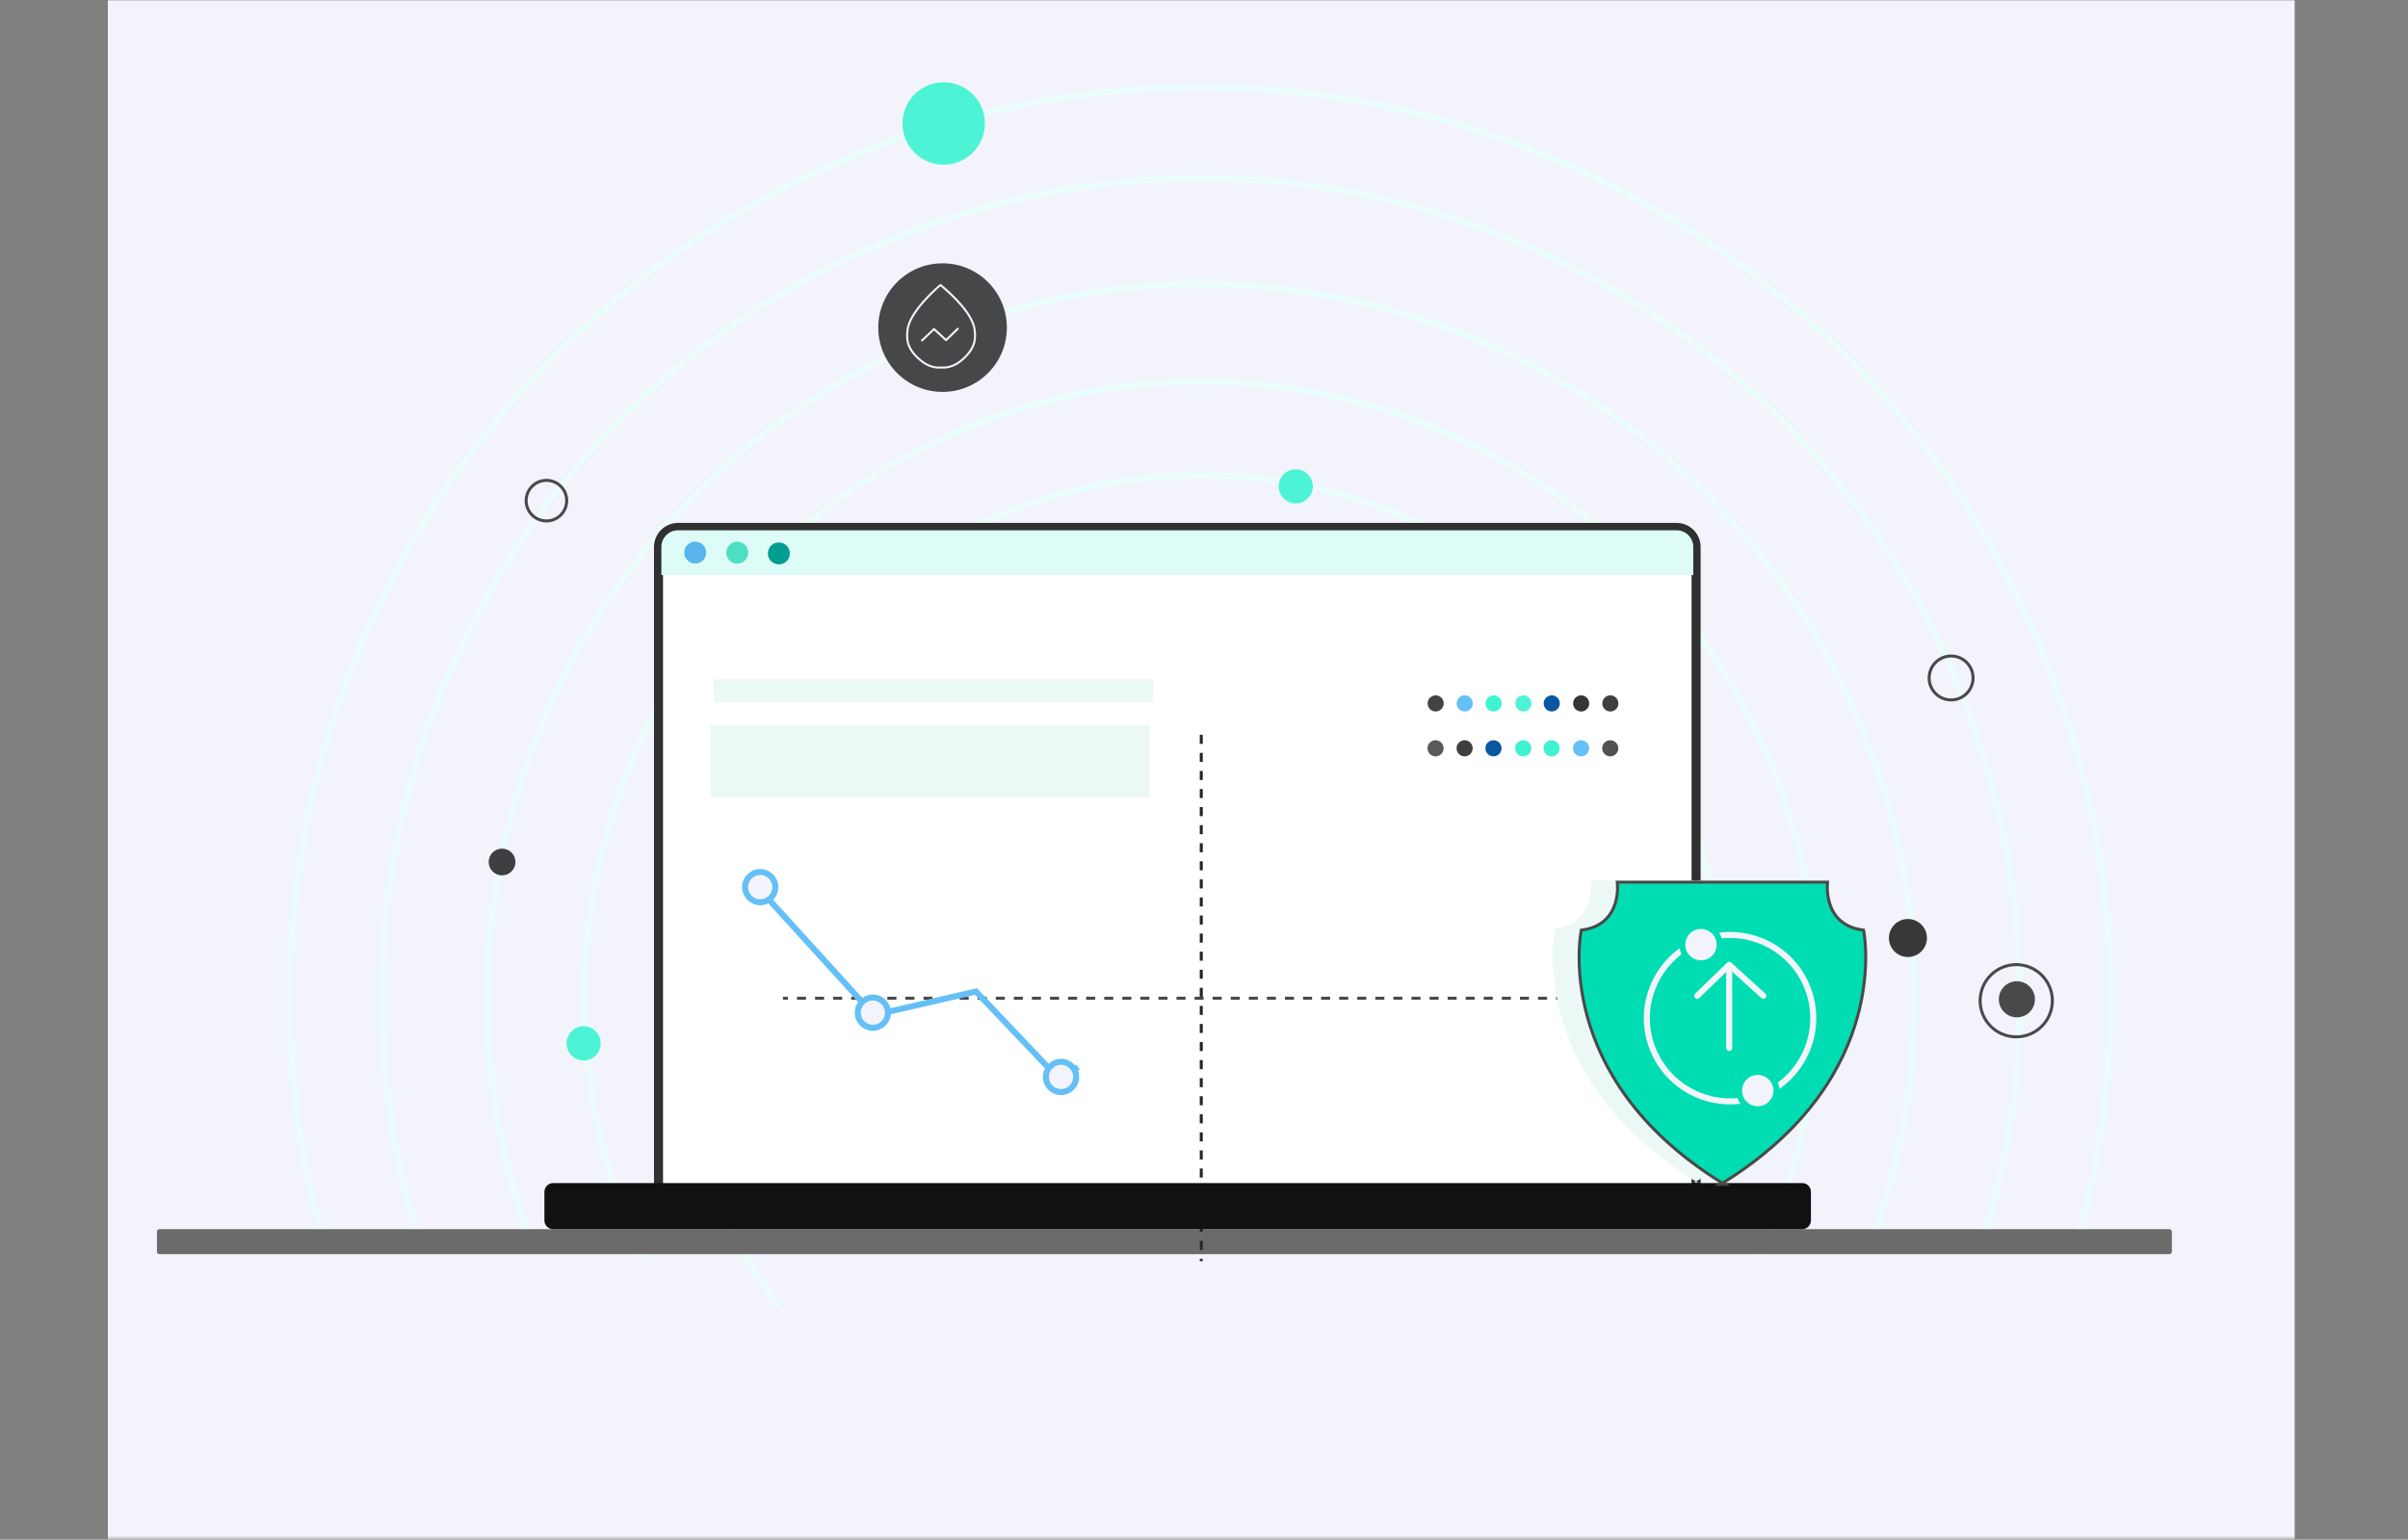 <svg width="882" height="564" viewBox="0 0 882 564" fill="none" xmlns="http://www.w3.org/2000/svg">
<rect x="0" y="0" width="882" height="564" fill="#808080" stroke="none"/>
<mask id="mask0_85_2294" style="mask-type:alpha" maskUnits="userSpaceOnUse" x="0" y="0" width="883" height="564">
<rect width="882.002" height="563.65" fill="#D9D9D9"/>
</mask>
<g mask="url(#mask0_85_2294)">
<path d="M39.51 628.202H840.482V-148.117H39.51V628.202Z" fill="#F3F4FB"/>
<mask id="mask1_85_2294" style="mask-type:luminance" maskUnits="userSpaceOnUse" x="-3" y="-63" width="886" height="858">
<path d="M-2.011 -62.856H882.002V794.18H-2.011V-62.856Z" fill="white"/>
</mask>
<g mask="url(#mask1_85_2294)">
<path d="M644.585 460.629C668.239 409.691 673.034 349.904 653.43 292.565C613.1 174.604 484.781 111.671 366.82 152C248.86 192.33 185.927 320.65 226.256 438.611C228.918 446.396 231.962 453.941 235.363 461.233" stroke="#EBFDFA" stroke-width="2.207" stroke-miterlimit="10"/>
<path d="M219.677 380.161C220.795 383.43 219.051 386.985 215.782 388.103C212.512 389.221 208.957 387.477 207.839 384.208C206.722 380.939 208.465 377.383 211.734 376.265C215.004 375.148 218.559 376.891 219.677 380.161Z" fill="#4CF4D5"/>
</g>
<mask id="mask2_85_2294" style="mask-type:luminance" maskUnits="userSpaceOnUse" x="-3" y="-63" width="886" height="858">
<path d="M-2.011 -62.856H882.002V794.18H-2.011V-62.856Z" fill="white"/>
</mask>
<g mask="url(#mask2_85_2294)">
<path d="M685.966 453.756C689.911 442.713 693.157 431.275 695.645 419.482C725.439 278.246 635.098 139.597 493.861 109.802C352.624 80.007 213.975 170.35 184.18 311.586C174.017 359.763 177.832 407.638 192.877 450.994" stroke="#EBFDFA" stroke-width="2.207" stroke-miterlimit="10"/>
<path d="M188.689 316.775C188.13 319.425 185.529 321.119 182.88 320.56C180.231 320.001 178.535 317.401 179.094 314.751C179.653 312.102 182.255 310.407 184.904 310.966C187.553 311.525 189.248 314.126 188.689 316.775Z" fill="#3D3F41"/>
<path d="M705.576 345.352C704.611 349.075 700.811 351.31 697.088 350.345C693.366 349.381 691.131 345.581 692.096 341.858C693.06 338.135 696.86 335.9 700.582 336.865C704.305 337.829 706.541 341.629 705.576 345.352Z" fill="#383838"/>
<path d="M368.796 119.704C368.965 132.711 358.557 143.393 345.551 143.562C332.543 143.731 321.861 133.324 321.692 120.316C321.523 107.309 331.931 96.628 344.938 96.459C357.945 96.29 368.627 106.697 368.796 119.704Z" fill="#464748"/>
<path d="M337.719 124.713L342.125 120.539L346.524 124.599L350.816 120.426" stroke="#F3F4FB" stroke-width="0.746" stroke-linecap="round" stroke-linejoin="round"/>
<path d="M344.997 134.57C344.997 134.57 341.594 135.368 337.691 132.378C331.525 127.654 332.204 123.405 332.373 121.123C332.901 114.022 344.461 104.386 344.461 104.386C344.461 104.386 356.267 113.718 356.979 120.804C357.208 123.08 357.997 127.31 351.956 132.192C348.131 135.283 344.709 134.574 344.709 134.574" stroke="#F3F4FB" stroke-width="0.746" stroke-linecap="round" stroke-linejoin="round"/>
</g>
<mask id="mask3_85_2294" style="mask-type:luminance" maskUnits="userSpaceOnUse" x="-3" y="-63" width="886" height="858">
<path d="M-2.011 -62.856H882.002V794.18H-2.011V-62.856Z" fill="white"/>
</mask>
<g mask="url(#mask3_85_2294)">
<path d="M154.554 457.732C131.35 386.15 134.895 305.814 170.718 232.951C243.799 84.305 423.544 23.049 572.19 96.13C707.67 162.739 770.556 317.954 725.3 457.47" stroke="#EBFDFA" stroke-width="2.207" stroke-miterlimit="10"/>
<path d="M722.539 249.912C721.677 254.272 717.445 257.108 713.085 256.246C708.725 255.384 705.889 251.151 706.751 246.791C707.613 242.432 711.846 239.596 716.206 240.458C720.565 241.32 723.401 245.552 722.539 249.912Z" stroke="#494949" stroke-width="1.103" stroke-miterlimit="10"/>
<path d="M745.237 367.342C744.529 370.925 741.049 373.257 737.465 372.548C733.881 371.84 731.55 368.36 732.258 364.776C732.967 361.193 736.447 358.861 740.03 359.57C743.615 360.278 745.945 363.758 745.237 367.342Z" fill="#494949"/>
<path d="M751.489 369.151C750.072 376.319 743.113 380.98 735.946 379.563C728.778 378.147 724.115 371.188 725.532 364.02C726.949 356.852 733.909 352.191 741.076 353.607C748.244 355.024 752.906 361.983 751.489 369.151Z" stroke="#494949" stroke-width="1.103" stroke-miterlimit="10"/>
<path d="M207.434 184.837C206.638 188.862 202.73 191.48 198.705 190.684C194.68 189.888 192.062 185.981 192.858 181.956C193.654 177.93 197.561 175.312 201.587 176.108C205.611 176.904 208.23 180.811 207.434 184.837Z" stroke="#494949" stroke-width="1.103" stroke-miterlimit="10"/>
</g>
<mask id="mask4_85_2294" style="mask-type:luminance" maskUnits="userSpaceOnUse" x="-3" y="-63" width="886" height="858">
<path d="M-2.011 -62.856H882.002V794.18H-2.011V-62.856Z" fill="white"/>
</mask>
<g mask="url(#mask4_85_2294)">
<path d="M760.47 456.143C775.876 401.85 777.688 342.909 762.961 284.24C718.13 105.643 537.005 -2.796 358.407 42.035C179.81 86.867 71.371 267.991 116.203 446.589C117.176 450.466 118.213 454.309 119.313 458.12" stroke="#EBFDFA" stroke-width="2.207" stroke-miterlimit="10"/>
<path d="M360.298 41.561C362.328 49.649 357.419 57.848 349.332 59.878C341.244 61.908 333.045 56.999 331.015 48.912C328.985 40.825 333.894 32.625 341.981 30.595C350.068 28.565 358.268 33.474 360.298 41.561Z" fill="#4CF4D5"/>
</g>
<mask id="mask5_85_2294" style="mask-type:luminance" maskUnits="userSpaceOnUse" x="-3" y="-63" width="886" height="858">
<path d="M-2.011 -62.856H882.002V794.18H-2.011V-62.856Z" fill="white"/>
</mask>
<g mask="url(#mask5_85_2294)">
<path d="M477.767 243.684V436.498" stroke="#0091E3" stroke-width="1.103" stroke-miterlimit="10" stroke-dasharray="3.31 3.31"/>
<path d="M563.481 348.5H257.138" stroke="#0091E3" stroke-width="1.103" stroke-miterlimit="10" stroke-dasharray="3.31 3.31"/>
</g>
<mask id="mask6_85_2294" style="mask-type:luminance" maskUnits="userSpaceOnUse" x="-3" y="-63" width="886" height="858">
<path d="M-2.011 -62.856H882.002V794.18H-2.011V-62.856Z" fill="white"/>
</mask>
<g mask="url(#mask6_85_2294)">
<path d="M625.456 411.915C632.578 383.515 633.267 353.047 626.246 322.555C602.528 219.548 499.798 155.273 396.791 178.992C293.785 202.71 229.51 305.44 253.228 408.446C259.29 434.773 270.514 458.569 285.583 479.013" stroke="#EBFDFA" stroke-width="2.207" stroke-miterlimit="10"/>
<path d="M480.698 176.754C481.473 180.121 479.373 183.478 476.006 184.253C472.639 185.028 469.282 182.928 468.507 179.561C467.731 176.194 469.832 172.837 473.199 172.061C476.566 171.286 479.923 173.387 480.698 176.754Z" fill="#4CF4D5"/>
</g>
<mask id="mask7_85_2294" style="mask-type:luminance" maskUnits="userSpaceOnUse" x="-3" y="-63" width="886" height="858">
<path d="M-2.011 -62.856H882.002V794.18H-2.011V-62.856Z" fill="white"/>
</mask>
<g mask="url(#mask7_85_2294)">
<path d="M614.112 446.895H248.334C244.393 446.895 241.198 443.701 241.198 439.76V200.345C241.198 196.404 244.393 193.21 248.334 193.21H614.112C618.052 193.21 621.247 196.404 621.247 200.345V439.76C621.247 443.701 618.052 446.895 614.112 446.895Z" fill="white"/>
<path d="M614.112 446.895H248.334C244.393 446.895 241.198 443.701 241.198 439.76V200.345C241.198 196.404 244.393 193.21 248.334 193.21H614.112C618.052 193.21 621.247 196.404 621.247 200.345V439.76C621.247 443.701 618.052 446.895 614.112 446.895Z" fill="white" stroke="#303030" stroke-width="3.31" stroke-miterlimit="10"/>
<path d="M794.624 459.406H58.376C57.889 459.406 57.494 459.011 57.494 458.523V451.159C57.494 450.672 57.889 450.277 58.376 450.277H794.624C795.111 450.277 795.506 450.672 795.506 451.159V458.523C795.506 459.011 795.111 459.406 794.624 459.406Z" fill="#6B6B6B"/>
<path d="M614.083 194.247H248.374C244.989 194.247 242.245 196.991 242.245 200.376V210.65H620.212V200.376C620.212 196.991 617.468 194.247 614.083 194.247Z" fill="#DDFCF7"/>
<path d="M261.425 257.176H422.437V248.847H261.425V257.176Z" fill="#EBF8F6"/>
<path d="M260.22 292.086H421.233V265.67H260.22V292.086Z" fill="#EBF8F6"/>
<path d="M289.297 202.912C289.196 205.132 287.313 206.85 285.092 206.749C282.873 206.647 281.155 204.765 281.256 202.544C281.358 200.324 283.241 198.606 285.461 198.708C287.681 198.81 289.398 200.692 289.297 202.912Z" fill="#009D90"/>
<path d="M274.071 202.451C274.071 204.674 272.269 206.476 270.046 206.476C267.824 206.476 266.022 204.674 266.022 202.451C266.022 200.229 267.824 198.427 270.046 198.427C272.269 198.427 274.071 200.229 274.071 202.451Z" fill="#4DDFC4"/>
<path d="M258.667 202.417C258.667 204.639 256.865 206.441 254.642 206.441C252.42 206.441 250.618 204.639 250.618 202.417C250.618 200.194 252.42 198.392 254.642 198.392C256.865 198.392 258.667 200.194 258.667 202.417Z" fill="#59B6EC"/>
<path d="M593.124 365.662H286.781" stroke="#494949" stroke-width="1.103" stroke-miterlimit="10" stroke-dasharray="3.31 3.31"/>
<path d="M439.996 269.168V461.982" stroke="#262626" stroke-width="1.103" stroke-miterlimit="10" stroke-dasharray="3.31 3.31"/>
<path d="M592.799 257.672C592.799 259.305 591.475 260.629 589.843 260.629C588.209 260.629 586.886 259.305 586.886 257.672C586.886 256.04 588.209 254.716 589.843 254.716C591.475 254.716 592.799 256.04 592.799 257.672Z" fill="#3F3F3F"/>
<path d="M582.105 257.672C582.105 259.305 580.782 260.629 579.15 260.629C577.516 260.629 576.193 259.305 576.193 257.672C576.193 256.04 577.516 254.716 579.15 254.716C580.782 254.716 582.105 256.04 582.105 257.672Z" fill="#353535"/>
<path d="M571.328 257.672C571.328 259.305 570.004 260.629 568.371 260.629C566.738 260.629 565.415 259.305 565.415 257.672C565.415 256.04 566.738 254.716 568.371 254.716C570.004 254.716 571.328 256.04 571.328 257.672Z" fill="#0857A0"/>
<path d="M560.931 257.672C560.931 259.305 559.607 260.629 557.974 260.629C556.341 260.629 555.018 259.305 555.018 257.672C555.018 256.04 556.341 254.716 557.974 254.716C559.607 254.716 560.931 256.04 560.931 257.672Z" fill="#4CF4D5"/>
<path d="M550.026 257.672C550.026 259.305 548.703 260.629 547.07 260.629C545.436 260.629 544.113 259.305 544.113 257.672C544.113 256.04 545.436 254.716 547.07 254.716C548.703 254.716 550.026 256.04 550.026 257.672Z" fill="#3FF2D1"/>
<path d="M539.46 257.672C539.46 259.305 538.136 260.629 536.504 260.629C534.87 260.629 533.547 259.305 533.547 257.672C533.547 256.04 534.87 254.716 536.504 254.716C538.136 254.716 539.46 256.04 539.46 257.672Z" fill="#64C0F6"/>
<path d="M528.809 257.672C528.809 259.305 527.486 260.629 525.853 260.629C524.22 260.629 522.896 259.305 522.896 257.672C522.896 256.04 524.22 254.716 525.853 254.716C527.486 254.716 528.809 256.04 528.809 257.672Z" fill="#434446"/>
<path d="M592.757 274.114C592.757 275.746 591.433 277.07 589.8 277.07C588.167 277.07 586.843 275.746 586.843 274.114C586.843 272.481 588.167 271.157 589.8 271.157C591.433 271.157 592.757 272.481 592.757 274.114Z" fill="#515151"/>
<path d="M582.064 274.114C582.064 275.746 580.739 277.07 579.107 277.07C577.473 277.07 576.149 275.746 576.149 274.114C576.149 272.481 577.473 271.157 579.107 271.157C580.739 271.157 582.064 272.481 582.064 274.114Z" fill="#64C0F6"/>
<path d="M571.285 274.114C571.285 275.746 569.962 277.07 568.33 277.07C566.697 277.07 565.373 275.746 565.373 274.114C565.373 272.481 566.697 271.157 568.33 271.157C569.962 271.157 571.285 272.481 571.285 274.114Z" fill="#3FF2D1"/>
<path d="M560.888 274.114C560.888 275.746 559.564 277.07 557.932 277.07C556.299 277.07 554.975 275.746 554.975 274.114C554.975 272.481 556.299 271.157 557.932 271.157C559.564 271.157 560.888 272.481 560.888 274.114Z" fill="#3FF2D1"/>
<path d="M549.983 274.114C549.983 275.746 548.66 277.07 547.028 277.07C545.395 277.07 544.071 275.746 544.071 274.114C544.071 272.481 545.395 271.157 547.028 271.157C548.66 271.157 549.983 272.481 549.983 274.114Z" fill="#0857A0"/>
<path d="M539.417 274.114C539.417 275.746 538.093 277.07 536.461 277.07C534.827 277.07 533.504 275.746 533.504 274.114C533.504 272.481 534.827 271.157 536.461 271.157C538.093 271.157 539.417 272.481 539.417 274.114Z" fill="#3F3F3F"/>
<path d="M528.766 274.114C528.766 275.746 527.442 277.07 525.81 277.07C524.177 277.07 522.854 275.746 522.854 274.114C522.854 272.481 524.177 271.157 525.81 271.157C527.442 271.157 528.766 272.481 528.766 274.114Z" fill="#595959"/>
<path d="M660.097 450.277H202.62C200.843 450.277 199.403 448.836 199.403 447.06V436.588C199.403 434.811 200.843 433.371 202.62 433.371H660.097C661.873 433.371 663.314 434.811 663.314 436.588V447.06C663.314 448.836 661.873 450.277 660.097 450.277Z" fill="#111111"/>
<path d="M657.352 322.548H585.162H582.71C582.71 322.548 584.823 338.271 569.523 340.131C569.523 340.131 558.28 393.555 620.665 432.482L622.06 433.244H620.383L621.777 432.482C684.163 393.555 672.919 340.131 672.919 340.131C657.619 338.271 659.733 322.548 659.733 322.548H657.281H585.091" fill="#ECF8F6"/>
<path d="M667.02 323.14H594.831H592.379C592.379 323.14 594.492 338.862 579.192 340.722C579.192 340.722 567.948 394.146 630.334 433.073L631.728 433.835H630.052L631.446 433.073C693.831 394.146 682.588 340.722 682.588 340.722C667.288 338.862 669.401 323.14 669.401 323.14H666.95H594.759" fill="#00DDB3"/>
<path d="M667.02 323.14H594.831H592.379C592.379 323.14 594.492 338.862 579.192 340.722C579.192 340.722 567.948 394.146 630.334 433.073L631.728 433.835H630.052L631.446 433.073C693.831 394.146 682.588 340.722 682.588 340.722C667.288 338.862 669.401 323.14 669.401 323.14H666.95H594.759" stroke="#494949" stroke-width="1.103" stroke-miterlimit="10"/>
<mask id="mask8_85_2294" style="mask-type:luminance" maskUnits="userSpaceOnUse" x="-3" y="-63" width="886" height="858">
<path d="M-2.011 -62.856H882.002V794.18H-2.011V-62.856Z" fill="white"/>
</mask>
<g mask="url(#mask8_85_2294)">
<path d="M644.616 401.418C628.905 407.455 611.275 399.613 605.239 383.902C599.203 368.192 607.046 350.562 622.756 344.526C638.467 338.49 656.096 346.332 662.133 362.042C668.169 377.753 660.326 395.382 644.616 401.418Z" stroke="#F3F4FB" stroke-width="2.207" stroke-miterlimit="10"/>
<path d="M646.279 405.891C642.749 407.248 638.788 405.485 637.432 401.956C636.076 398.426 637.837 394.464 641.367 393.108C644.897 391.752 648.858 393.515 650.214 397.045C651.57 400.574 649.809 404.535 646.279 405.891Z" fill="#F3F4FB"/>
<path d="M646.279 405.891C642.749 407.248 638.788 405.485 637.432 401.956C636.076 398.426 637.837 394.464 641.367 393.108C644.897 391.752 648.858 393.515 650.214 397.045C651.57 400.574 649.809 404.535 646.279 405.891Z" stroke="#00DDB3" stroke-width="2.207" stroke-miterlimit="10"/>
<path d="M625.497 352.438C621.967 353.794 618.006 352.032 616.65 348.502C615.293 344.972 617.056 341.01 620.586 339.654C624.116 338.298 628.076 340.06 629.432 343.59C630.788 347.12 629.027 351.081 625.497 352.438Z" fill="#F3F4FB"/>
<path d="M625.497 352.438C621.967 353.794 618.006 352.032 616.65 348.502C615.293 344.972 617.056 341.01 620.586 339.654C624.116 338.298 628.076 340.06 629.432 343.59C630.788 347.12 629.027 351.081 625.497 352.438Z" stroke="#00DDB3" stroke-width="2.207" stroke-miterlimit="10"/>
<path d="M633.368 354.962V383.872" stroke="#F3F4FB" stroke-width="2.207" stroke-linecap="round" stroke-linejoin="round"/>
<path d="M621.669 364.767L633.368 353.439L645.844 364.767" stroke="#F3F4FB" stroke-width="2.207" stroke-linecap="round" stroke-linejoin="round"/>
</g>
</g>
<mask id="mask9_85_2294" style="mask-type:luminance" maskUnits="userSpaceOnUse" x="-3" y="-63" width="886" height="858">
<path d="M-2.011 -62.856H882.002V794.18H-2.011V-62.856Z" fill="white"/>
</mask>
<g mask="url(#mask9_85_2294)">
<path d="M281.822 329.734L320.115 371.831L357.478 363.209L388.417 395.754C388.417 395.754 390.796 393.924 394.829 390.822" stroke="#64C0F6" stroke-width="2.207" stroke-miterlimit="10"/>
<path d="M394.174 394.499C394.174 397.559 391.694 400.039 388.633 400.039C385.574 400.039 383.093 397.559 383.093 394.499C383.093 391.439 385.574 388.958 388.633 388.958C391.694 388.958 394.174 391.439 394.174 394.499Z" fill="#F3F4FB"/>
<path d="M394.174 394.499C394.174 397.559 391.694 400.039 388.633 400.039C385.574 400.039 383.093 397.559 383.093 394.499C383.093 391.439 385.574 388.958 388.633 388.958C391.694 388.958 394.174 391.439 394.174 394.499Z" stroke="#64C0F6" stroke-width="2.207" stroke-miterlimit="10"/>
<path d="M325.248 370.955C325.248 374.014 322.768 376.495 319.707 376.495C316.648 376.495 314.167 374.014 314.167 370.955C314.167 367.895 316.648 365.414 319.707 365.414C322.768 365.414 325.248 367.895 325.248 370.955Z" fill="#F3F4FB"/>
<path d="M325.248 370.955C325.248 374.014 322.768 376.495 319.707 376.495C316.648 376.495 314.167 374.014 314.167 370.955C314.167 367.895 316.648 365.414 319.707 365.414C322.768 365.414 325.248 367.895 325.248 370.955Z" stroke="#64C0F6" stroke-width="2.207" stroke-miterlimit="10"/>
<path d="M283.992 324.971C283.992 328.031 281.511 330.511 278.451 330.511C275.391 330.511 272.911 328.031 272.911 324.971C272.911 321.911 275.391 319.43 278.451 319.43C281.511 319.43 283.992 321.911 283.992 324.971Z" fill="#F3F4FB"/>
<path d="M283.992 324.971C283.992 328.031 281.511 330.511 278.451 330.511C275.391 330.511 272.911 328.031 272.911 324.971C272.911 321.911 275.391 319.43 278.451 319.43C281.511 319.43 283.992 321.911 283.992 324.971Z" stroke="#64C0F6" stroke-width="2.207" stroke-miterlimit="10"/>
</g>
</g>
</svg>
